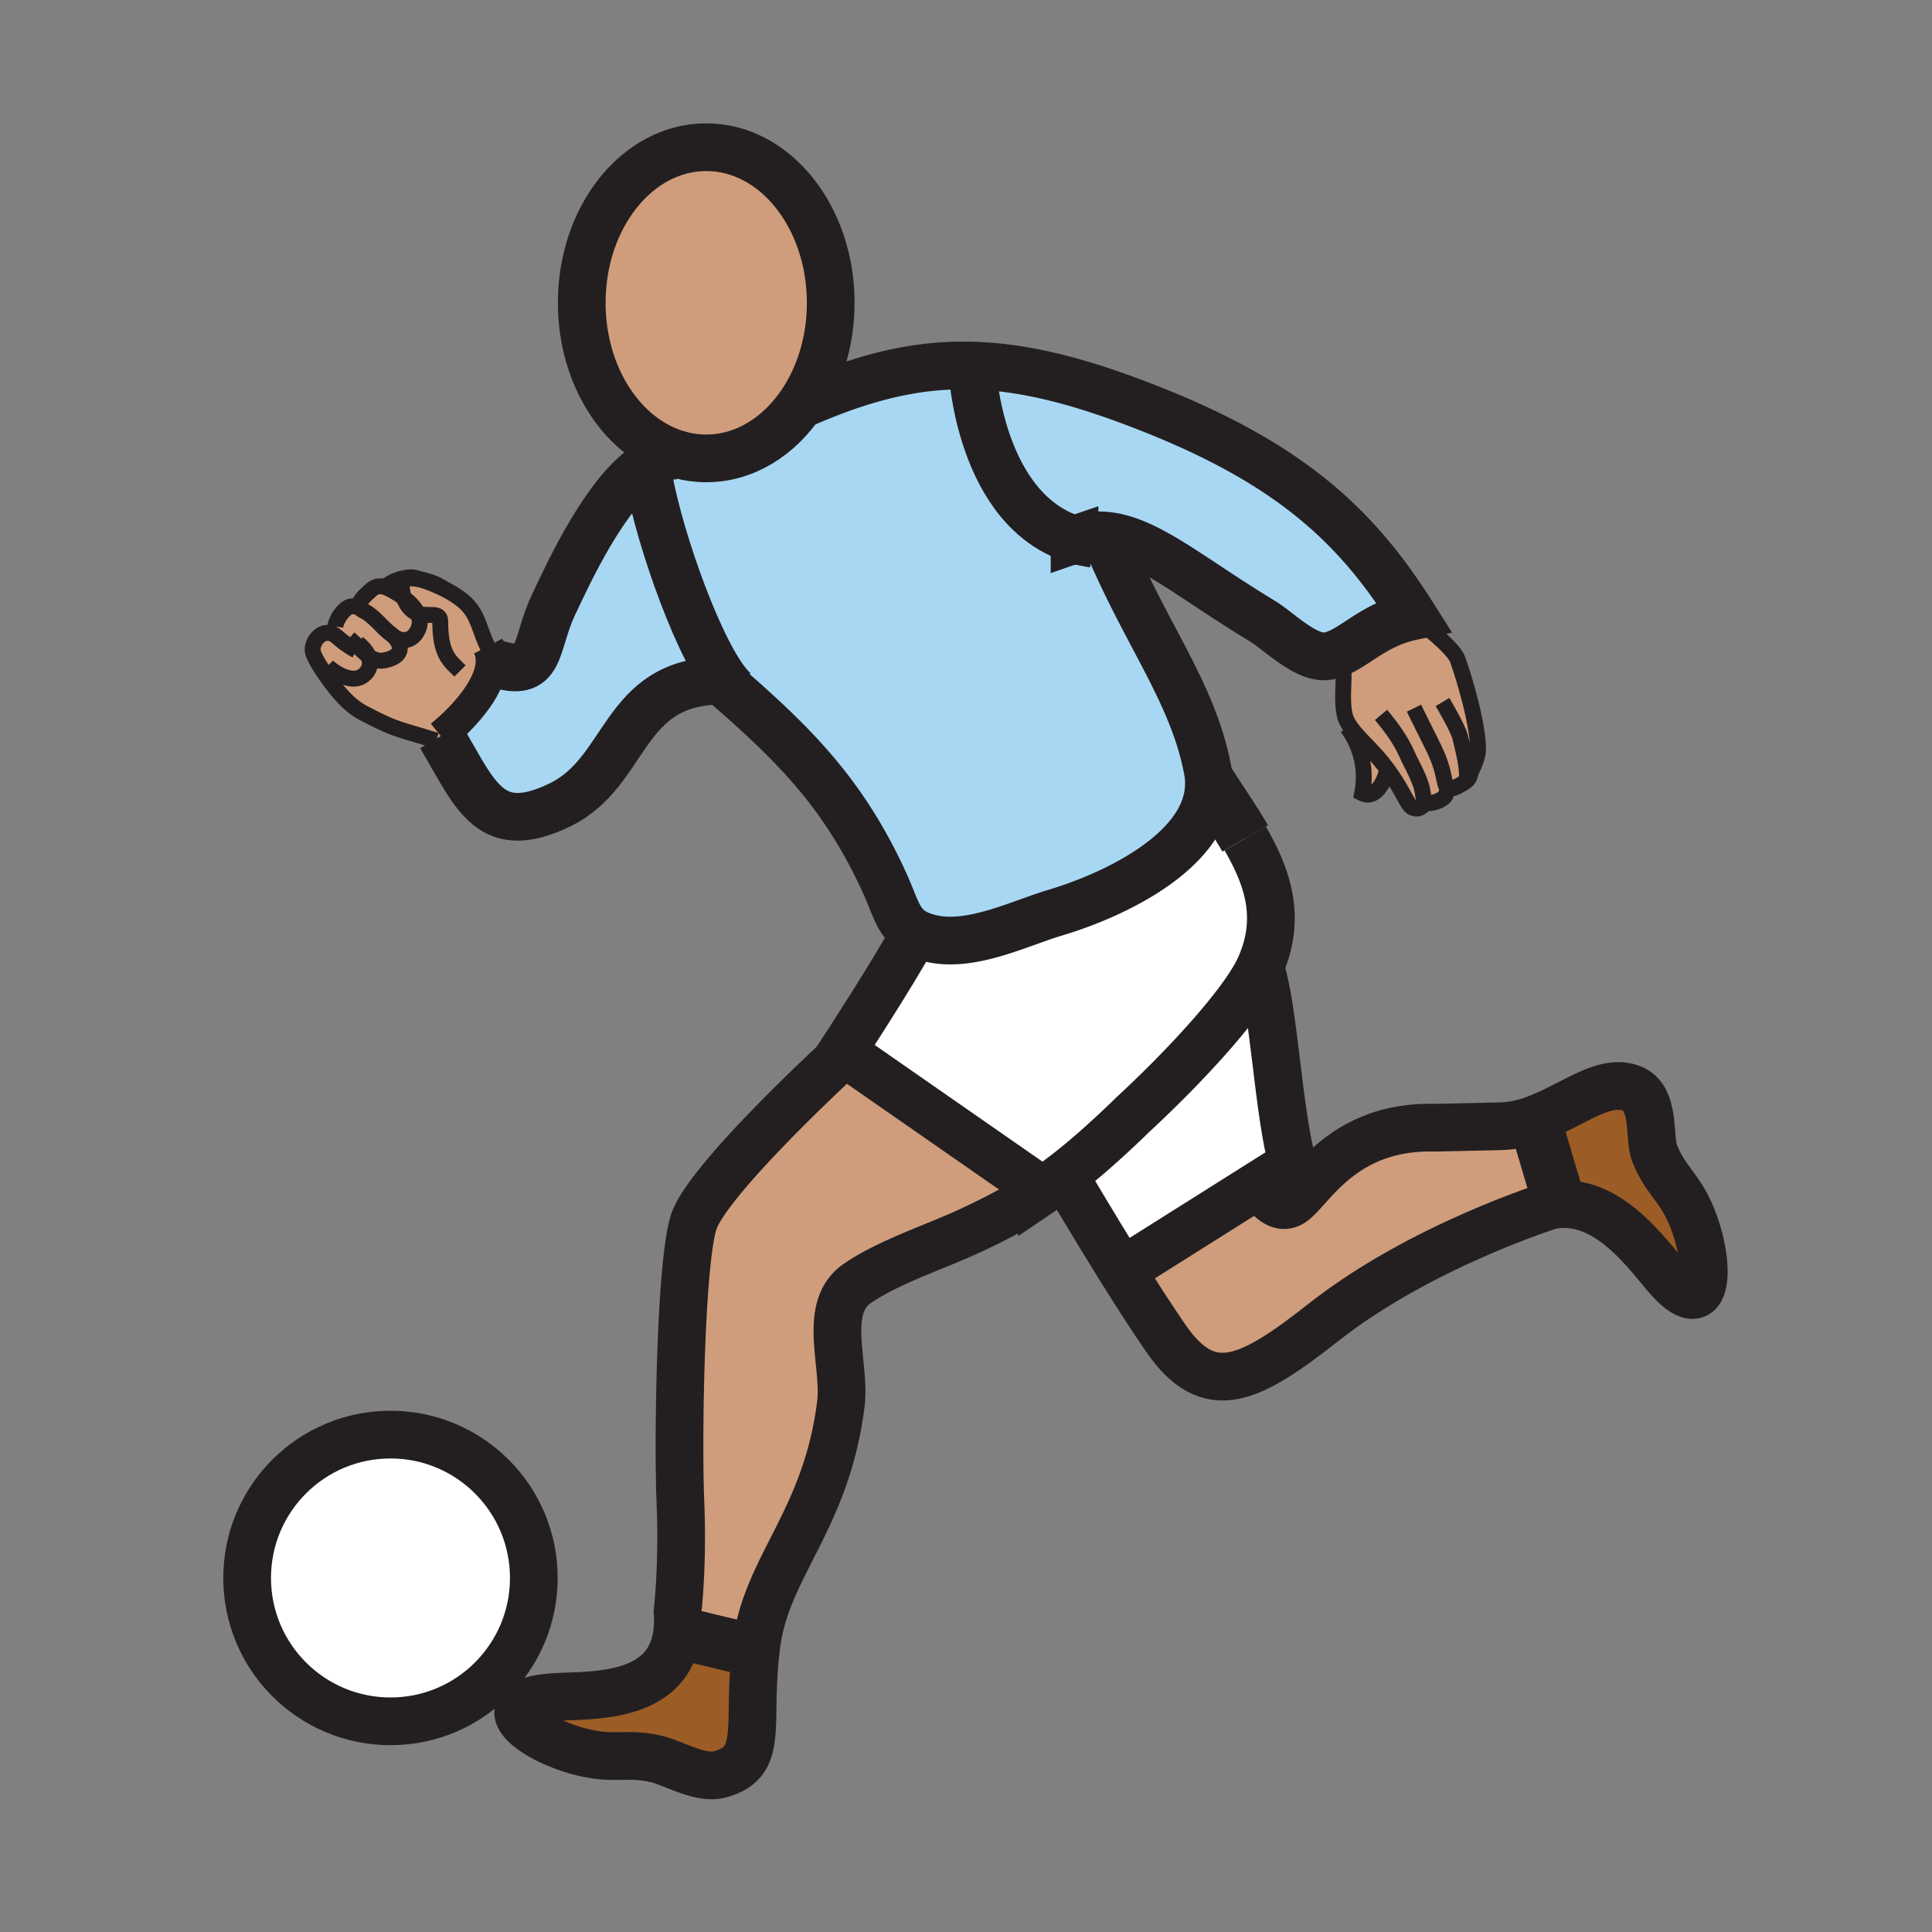 <?xml version="1.0"?><svg xmlns="http://www.w3.org/2000/svg" width="850.394" height="850.394" viewBox="0 0 850.394 850.394" overflow="visible"><rect x="0" y="0" width="850.394" height="850.394" fill="#808080" stroke="none"/><path d="M743.56 533.07c9.7 20.93 10.08 53.14-11.1 27.46-10.22-12.4-25.78-32.28-46.9-30.4l-.229-4.02-9.271-31.261-5.869-.489c18.76-4.841 34.159-20.391 47.819-15.36 11 4.05 7.521 21.83 10.29 28.65 4.7 11.62 10.09 14.24 15.26 25.42z" fill="#9c5c25"></path><path d="M685.33 526.11l.229 4.02c-.939.09-1.899.21-2.859.39 0 0-57.17 17.75-100.141 51.521-32.42 25.47-50.359 34.729-69.46 6.94-6.14-8.921-12.899-19.421-19.239-29.58l60.63-38.2c2.109 3.77 7.779 12.27 14.18 8.16 8.1-5.21 21.99-34.15 63.09-33l28.01-.61c3.591 0 7.061-.52 10.421-1.39l5.869.489 9.27 31.26zM647.25 339.92c-.04 1.27-.51 3.1-2.54 4.37-2.95 1.78-6.28 4.03-7.91 1.97.15 1.06.28 3.6-1.55 5.01-2.34 1.83-6.07 2.53-8.02 2.26l-.45-.12c-.54 2.27-3.38 3.26-5.5 1.77-2.011-1.4-4.05-7.71-10.67-16.61a84.55 84.55 0 0 0-4.021-5.03c-4.229-4.9-9.03-9.14-12.02-13.34-1.36-1.92-2.34-3.82-2.73-5.77-1.58-7.97.34-14.27-.85-27.97 8.05-4.16 16.279-12.31 31.12-15.29 4.979 4.45 16.21 12.74 19.229 18.48.63 1.21 9.43 27.31 9.23 40.56-.038 2.71-1.908 7.35-3.318 9.71z" fill="#cf9d7c" class="aac-skin-fill"></path><path d="M606.59 333.54a84.55 84.55 0 0 1 4.021 5.03c-1.021 5.44-5.271 13.47-11.011 10.6 1.92-10.04-.239-19.98-6.04-28.26l1.011-.71c2.989 4.2 7.789 8.44 12.019 13.34z" fill="#cf9d7c" class="aac-skin-fill"></path><path d="M590.99 286.46c-2.26 1.16-4.5 2.02-6.87 2.36-9.23 1.32-21.311-11.09-28.3-15.33-30.57-18.5-49-34.55-66.59-37.39-5.391-.88-10.7-.51-16.25 1.41-41.9-13.01-44.98-74.57-44.98-74.57l.05-2.02c24.17.67 50.181 7.5 83.38 21.06 61.4 25.1 88.061 53.46 110.681 89.19-14.841 2.98-23.071 11.13-31.121 15.29z" fill="#a8d7f4"></path><path d="M554.49 521.2l-60.63 38.2c-13.431-21.48-25.03-41.391-25.03-41.391l-.51-.66c8.38-6.42 17.33-14.25 27.989-24.46l1.771-1.76c24.92-23.02 49.71-50.35 56.5-65.51 6.03 16.24 8.09 64.7 14.38 86.46l-14.47 9.121z" fill="#fff"></path><path d="M548.08 369.04c10.16 17.59 16 35.31 6.5 56.58-6.79 15.16-31.58 42.49-56.5 65.51l-1.771 1.76c-10.659 10.21-19.609 18.04-27.989 24.46a203.14 203.14 0 0 1-9.71 6.99l-.511-.77-86.95-60.46-.45-.32s22.22-34.07 31.3-50.79l.84-1.43c1.91 1.04 4.24 1.88 7.17 2.55 17.65 4.01 38.8-6.73 54.48-11.4 27.42-8.17 68.39-28.27 67.62-57.66 5.511 8.53 11.221 16.74 15.971 24.98z" fill="#fff"></path><path d="M319.06 299.32c-13.59-18.28-30.92-68.63-34.42-94.44 4.66-3.12 9.48-4.79 14.36-4.3l.11-.4a44.23 44.23 0 0 0 11.75 1.58c16.97 0 32.14-9.65 42.19-24.79l.86.58c26.6-11.57 49.41-17.33 74.14-16.63l-.05 2.02s3.08 61.56 44.98 74.57c5.55-1.92 10.859-2.29 16.25-1.41l-.721 5.21c17.3 40.18 36.71 64.4 43.04 97.5.34 1.78.521 3.53.561 5.25.77 29.39-40.2 49.49-67.62 57.66-15.681 4.67-36.83 15.41-54.48 11.4-2.93-.67-5.26-1.51-7.17-2.55-7.51-4.08-8.55-11.11-13.42-21.82-18.1-39.81-40.37-61.71-72.15-89.14.47-.01.94-.01 1.42-.01l.37-.28z" fill="#a8d7f4"></path><path d="M458.1 523.57l.511.77c-9.86 6.63-19.561 11.76-31.19 17.18-15.86 7.391-36.16 13.841-50.08 23.41-15.63 10.761-5.06 35.721-7.22 52.99-6.37 50.94-32.42 71.2-37.05 105.36-.15 1.12-.29 2.21-.41 3.29l-1.6-.17-28.94-6.95-4.11-.53c.38-2.83.46-5.97.22-9.43 0 0 2.43-20.37 1.27-48.15-1.16-27.79 0-104.77 5.79-123.3 5.78-18.521 63.67-71.78 63.67-71.78l2.19-3.149L458.1 523.57zM365.65 133.28c0 16.61-4.73 31.83-12.6 43.69-10.05 15.14-25.22 24.79-42.19 24.79-4.03 0-7.97-.54-11.75-1.58-24.62-6.72-43.05-34.12-43.05-66.9 0-37.82 24.53-68.49 54.8-68.49 30.26 0 54.79 30.67 54.79 68.49z" fill="#cf9d7c" class="aac-skin-fill"></path><path d="M331.06 726.4l1.6.17c-3.89 33.43 3.97 49.14-15.89 54.47-8.41 2.26-20.38-5-27.53-6.71-12.19-2.92-17.46-.061-29.57-2.36-22.65-4.26-49.1-22.68-15.87-24.979 15.27-1.061 50.33 1.58 54.21-28.07l4.11.53 28.94 6.949z" fill="#9c5c25"></path><path d="M317.27 299.61c-43.94.42-40.69 40.13-70.86 54.7-30.32 14.64-36.81-3.63-51.34-28.49-.35-.6-.71-1.21-1.07-1.82 8.19-6.55 21.53-20.06 22.36-32.02l1.64.02c21 7.05 17.1-7.88 25.71-25.98 6.59-13.86 22.48-48.82 40.93-61.14 3.5 25.81 20.83 76.16 34.42 94.44l-.37.28c-.48 0-.95 0-1.42.01z" fill="#a8d7f4"></path><path d="M171.88 631.46c34.84 0 63.09 28.25 63.09 63.1 0 34.851-28.25 63.101-63.09 63.101-34.85 0-63.1-28.25-63.1-63.101 0-34.85 28.25-63.1 63.1-63.1z" fill="#fff"></path><path d="M183.86 270.04c-1.24-2.62-3.61-4.97-6.08-6.87-.68-1.98-1-4.22-1-6.65 0-2.26 4.16-2.33 8.58-1.4h.01c3.67 1.17 6.76 2.45 9.34 3.7 6.42 3.12 9.64 6.08 10.38 6.82 5.78 5.63 6.04 12.49 10.12 20.11l.24-.09c.8 2.02 1.06 4.15.91 6.32-.83 11.96-14.17 25.47-22.36 32.02.36.61.72 1.22 1.07 1.82L192 326c-16.8-5.36-16.77-4.12-32.23-12.26-6.44-3.41-11.38-9.66-15.52-15.41-.83-1.16-1.97-2.79-3.06-4.53l2.91-.59c2.28 2.34 10.12 7.74 15.2 4.53 3.2-2 4.37-5.4 2.81-9.04 2.87 2.17 5.62 2.92 10.16 1.07 5.43-2.23 4.03-6.67 1.33-9.39 1.71 1.23 7.52 3.47 10.52-3.51 1.02-2.38.75-4.69-.26-6.83z" fill="#cf9d7c" class="aac-skin-fill"></path><path d="M170.47 258.82l.02-.05c1.6.71 4.51 2.26 7.29 4.4.82 2.39 2.16 4.38 4.08 5.82.63.47 1.31.81 2 1.05 1.01 2.14 1.28 4.45.26 6.83-3 6.98-8.81 4.74-10.52 3.51-.01-.02-.02-.03-.03-.02-.41-.43-.85-.8-1.3-1.12-4.18-3-7.5-8.08-12.17-10.35-.81-.4-1.34-.84-1.66-1.32-1.48-2.27 2.12-5.37 4.94-7.93 3.08-2.74 6.38-1.2 7.09-.82z" fill="#cf9d7c" class="aac-skin-fill"></path><path d="M173.57 280.36c.01-.01.02 0 .03.02 2.7 2.72 4.1 7.16-1.33 9.39-4.54 1.85-7.29 1.1-10.16-1.07-.96-.73-1.93-1.62-2.98-2.62l-2.28.25c-8.95-4.95-8.5-7.71-12.75-7.76h-.07l3.52-2.81c.34-2.23 2.32-6.08 5.1-8.05 2.01-1.46 4.57-.67 5.79-.14.32.48.85.92 1.66 1.32 4.67 2.27 7.99 7.35 12.17 10.35.45.32.89.69 1.3 1.12z" fill="#cf9d7c" class="aac-skin-fill"></path><path d="M162.11 288.7c1.56 3.64.39 7.04-2.81 9.04-5.08 3.21-12.92-2.19-15.2-4.53l-2.91.59c-1.42-2.23-2.77-4.63-3.35-6.4-1.15-3.44 2.12-8.83 6.19-8.83h.07c4.25.05 3.8 2.81 12.75 7.76l2.28-.25c1.05 1 2.02 1.89 2.98 2.62z" fill="#cf9d7c" class="aac-skin-fill"></path><g fill="none" stroke="#231f20"><path d="M299.11 200.18c-24.62-6.72-43.05-34.12-43.05-66.9 0-37.82 24.53-68.49 54.8-68.49 30.26 0 54.79 30.67 54.79 68.49 0 16.61-4.73 31.83-12.6 43.69-10.05 15.14-25.22 24.79-42.19 24.79-4.03 0-7.97-.54-11.75-1.58zM299 200.58c-4.88-.49-9.7 1.18-14.36 4.3-18.45 12.32-34.34 47.28-40.93 61.14C235.1 284.12 239 299.05 218 292M194 324c.36.61.72 1.22 1.07 1.82 14.53 24.86 21.02 43.13 51.34 28.49 30.17-14.57 26.92-54.28 70.86-54.7.47-.01.94-.01 1.42-.01" stroke-width="21"></path><path d="M312.29 295.33c1.69 1.44 3.35 2.87 4.98 4.28 31.78 27.43 54.05 49.33 72.15 89.14 4.87 10.71 5.91 17.74 13.42 21.82 1.91 1.04 4.24 1.88 7.17 2.55 17.65 4.01 38.8-6.73 54.48-11.4 27.42-8.17 68.39-28.27 67.62-57.66a31.88 31.88 0 0 0-.561-5.25c-6.33-33.1-25.74-57.32-43.04-97.5" stroke-width="21"></path><path d="M353.91 177.55c26.6-11.57 49.41-17.33 74.14-16.63 24.17.67 50.181 7.5 83.38 21.06 61.4 25.1 88.061 53.46 110.681 89.19-14.841 2.98-23.07 11.13-31.12 15.29-2.26 1.16-4.5 2.02-6.87 2.36-9.23 1.32-21.311-11.09-28.3-15.33-30.57-18.5-49-34.55-66.59-37.39-5.391-.88-10.7-.51-16.25 1.41a39.35 39.35 0 0 0-4.461 1.84" stroke-width="21"></path><path d="M548.08 369.04c-4.75-8.24-10.46-16.45-15.97-24.98-.011-.01-.011-.02-.021-.03" stroke-width="23.154"></path><path d="M368.96 466.26s-57.89 53.26-63.67 71.78c-5.79 18.53-6.95 95.51-5.79 123.3 1.16 27.78-1.27 48.15-1.27 48.15.24 3.46.16 6.6-.22 9.43-3.88 29.65-38.94 27.01-54.21 28.07-33.23 2.3-6.78 20.72 15.87 24.979 12.11 2.3 17.38-.56 29.57 2.36 7.15 1.71 19.12 8.97 27.53 6.71 19.86-5.33 12-21.04 15.89-54.47.12-1.08.26-2.17.41-3.29 4.63-34.16 30.68-54.42 37.05-105.36 2.16-17.27-8.41-42.229 7.22-52.99 13.92-9.569 34.22-16.02 50.08-23.41 11.63-5.42 21.33-10.55 31.19-17.18a203.14 203.14 0 0 0 9.71-6.99c8.38-6.42 17.33-14.25 27.989-24.46l1.771-1.76c24.92-23.02 49.71-50.35 56.5-65.51 9.5-21.27 3.66-38.99-6.5-56.58" stroke-width="21"></path><path d="M554.58 425.62c6.03 16.24 8.09 64.7 14.38 86.46l-14.47 9.12-60.63 38.2-1.021.64M284.45 203.46c.06.46.12.94.19 1.42 3.5 25.81 20.83 76.16 34.42 94.44 1.96 2.65 3.84 4.63 5.6 5.76" stroke-width="21"></path><path d="M173.57 280.36c-.05-.04-.1-.08-.14-.11M185.36 255.12c-.82-.27-1.68-.53-2.56-.78-4.63-1.31-14.7 3.39-12.32 4.42l.01.01c1.6.71 4.51 2.26 7.29 4.4 2.47 1.9 4.84 4.25 6.08 6.87 1.01 2.14 1.28 4.45.26 6.83-3 6.98-8.81 4.74-10.52 3.51M215.21 285.75c-4.08-7.62-4.34-14.48-10.12-20.11-.74-.74-3.96-3.7-10.38-6.82-2.58-1.25-5.67-2.53-9.34-3.7" stroke-width="7"></path><path d="M170.61 258.9s-.05-.03-.14-.08c-.71-.38-4.01-1.92-7.09.82-2.82 2.56-6.42 5.66-4.94 7.93.32.48.85.92 1.66 1.32 4.67 2.27 7.99 7.35 12.17 10.35.45.32.89.69 1.3 1.12.01-.01.02 0 .03.02 2.7 2.72 4.1 7.16-1.33 9.39-4.54 1.85-7.29 1.1-10.16-1.07-.96-.73-1.93-1.62-2.98-2.62-1.57-1.48-3.31-3.22-5.47-5.06" stroke-width="7"></path><path d="M159.14 267.91s-.26-.15-.7-.34c-1.22-.53-3.78-1.32-5.79.14-2.78 1.97-4.76 5.82-5.1 8.05M192 326c-16.8-5.36-16.77-4.12-32.23-12.26-6.44-3.41-11.38-9.66-15.52-15.41-.83-1.16-1.97-2.79-3.06-4.53-1.42-2.23-2.77-4.63-3.35-6.4-1.15-3.44 2.12-8.83 6.19-8.83h.07c4.25.05 3.8 2.81 12.75 7.76" stroke-width="7"></path><path d="M157.53 283.11c2.29 1.82 3.79 3.74 4.58 5.59 1.56 3.64.39 7.04-2.81 9.04-5.08 3.21-12.92-2.19-15.2-4.53" stroke-width="7"></path><path d="M622.11 271.17c4.979 4.45 16.21 12.74 19.229 18.48.63 1.21 9.43 27.31 9.23 40.56-.04 2.71-1.91 7.35-3.32 9.71-.77 1.31-1.41 1.91-1.51 1.11-.33-2.53.34-3.13-3.021-16.58-1-4.07-7.779-15.45-7.779-15.45" stroke-width="7" stroke-miterlimit="10"></path><path d="M647.11 338.41s.17.62.14 1.51c-.04 1.27-.51 3.1-2.54 4.37-2.95 1.78-6.28 4.03-7.91 1.97-.28-.37-.52-.87-.689-1.54-1.24-5.03-1.301-8.14-6.11-17.64-3.02-5.96-7.63-15.38-7.63-15.38" stroke-width="7" stroke-miterlimit="10"></path><path d="M636.71 345.77s.05.18.09.49c.15 1.06.28 3.6-1.55 5.01-2.34 1.83-6.07 2.53-8.02 2.26M590.75 283.89c.09.89.18 1.74.24 2.57 1.189 13.7-.73 20 .85 27.97.391 1.95 1.37 3.85 2.73 5.77 2.989 4.2 7.79 8.44 12.02 13.34a84.55 84.55 0 0 1 4.021 5.03c6.62 8.9 8.659 15.21 10.67 16.61 2.12 1.49 4.96.5 5.5-1.77.13-.54.13-1.14-.04-1.81-.99-4.04.13-4.71-5.931-16.43-1.939-3.71-3.29-9-12.93-20.5" stroke-width="7" stroke-miterlimit="10"></path><path d="M194 324c8.19-6.55 21.53-20.06 22.36-32.02.15-2.17-.11-4.3-.91-6.32-.16-.44-.35-.87-.57-1.29" stroke-width="14" stroke-miterlimit="10"></path><path d="M593.01 320.13c.19.26.37.52.55.78 5.801 8.28 7.96 18.22 6.04 28.26 5.74 2.87 9.99-5.16 11.011-10.6.05-.24.09-.49.12-.72M194.71 258.82c-1.79-1.46-5.65-2.93-9.34-3.7h-.01c-4.42-.93-8.58-.86-8.58 1.4 0 2.43.32 4.67 1 6.65.82 2.39 2.16 4.38 4.08 5.82.63.47 1.31.81 2 1.05 4.54 1.58 9.9-.95 9.9 3.33 0 14.88 4.23 17.48 8.71 21.96" stroke-width="7"></path><path d="M553.62 519.52s.31.671.87 1.681c2.109 3.77 7.779 12.27 14.18 8.16 8.1-5.21 21.99-34.15 63.09-33l28.01-.61c3.591 0 7.061-.52 10.421-1.39 18.76-4.841 34.159-20.391 47.819-15.36 11 4.05 7.521 21.83 10.29 28.65 4.7 11.619 10.09 14.239 15.26 25.42 9.7 20.93 10.08 53.14-11.1 27.46-10.22-12.4-25.78-32.28-46.9-30.4-.939.09-1.899.21-2.859.39 0 0-57.17 17.75-100.141 51.521-32.42 25.47-50.359 34.729-69.46 6.94-6.14-8.921-12.899-19.421-19.239-29.58-13.431-21.48-25.03-41.391-25.03-41.391M458.1 523.57l-86.95-60.46-.45-.32S392.92 428.72 402 412M428 162.94s3.08 61.56 44.98 74.57c2.609.81 5.359 1.43 8.279 1.84" stroke-width="21"></path><path stroke-width="23.154" d="M302.12 719.45l28.94 6.95M676.06 494.85l9.27 31.26"></path><path d="M234.97 694.56c0 34.851-28.25 63.101-63.09 63.101-34.85 0-63.1-28.25-63.1-63.101 0-34.85 28.25-63.1 63.1-63.1 34.84 0 63.09 28.25 63.09 63.1z" stroke-width="21"></path></g><path fill="none" d="M0 0h850.394v850.394H0z"></path></svg>
